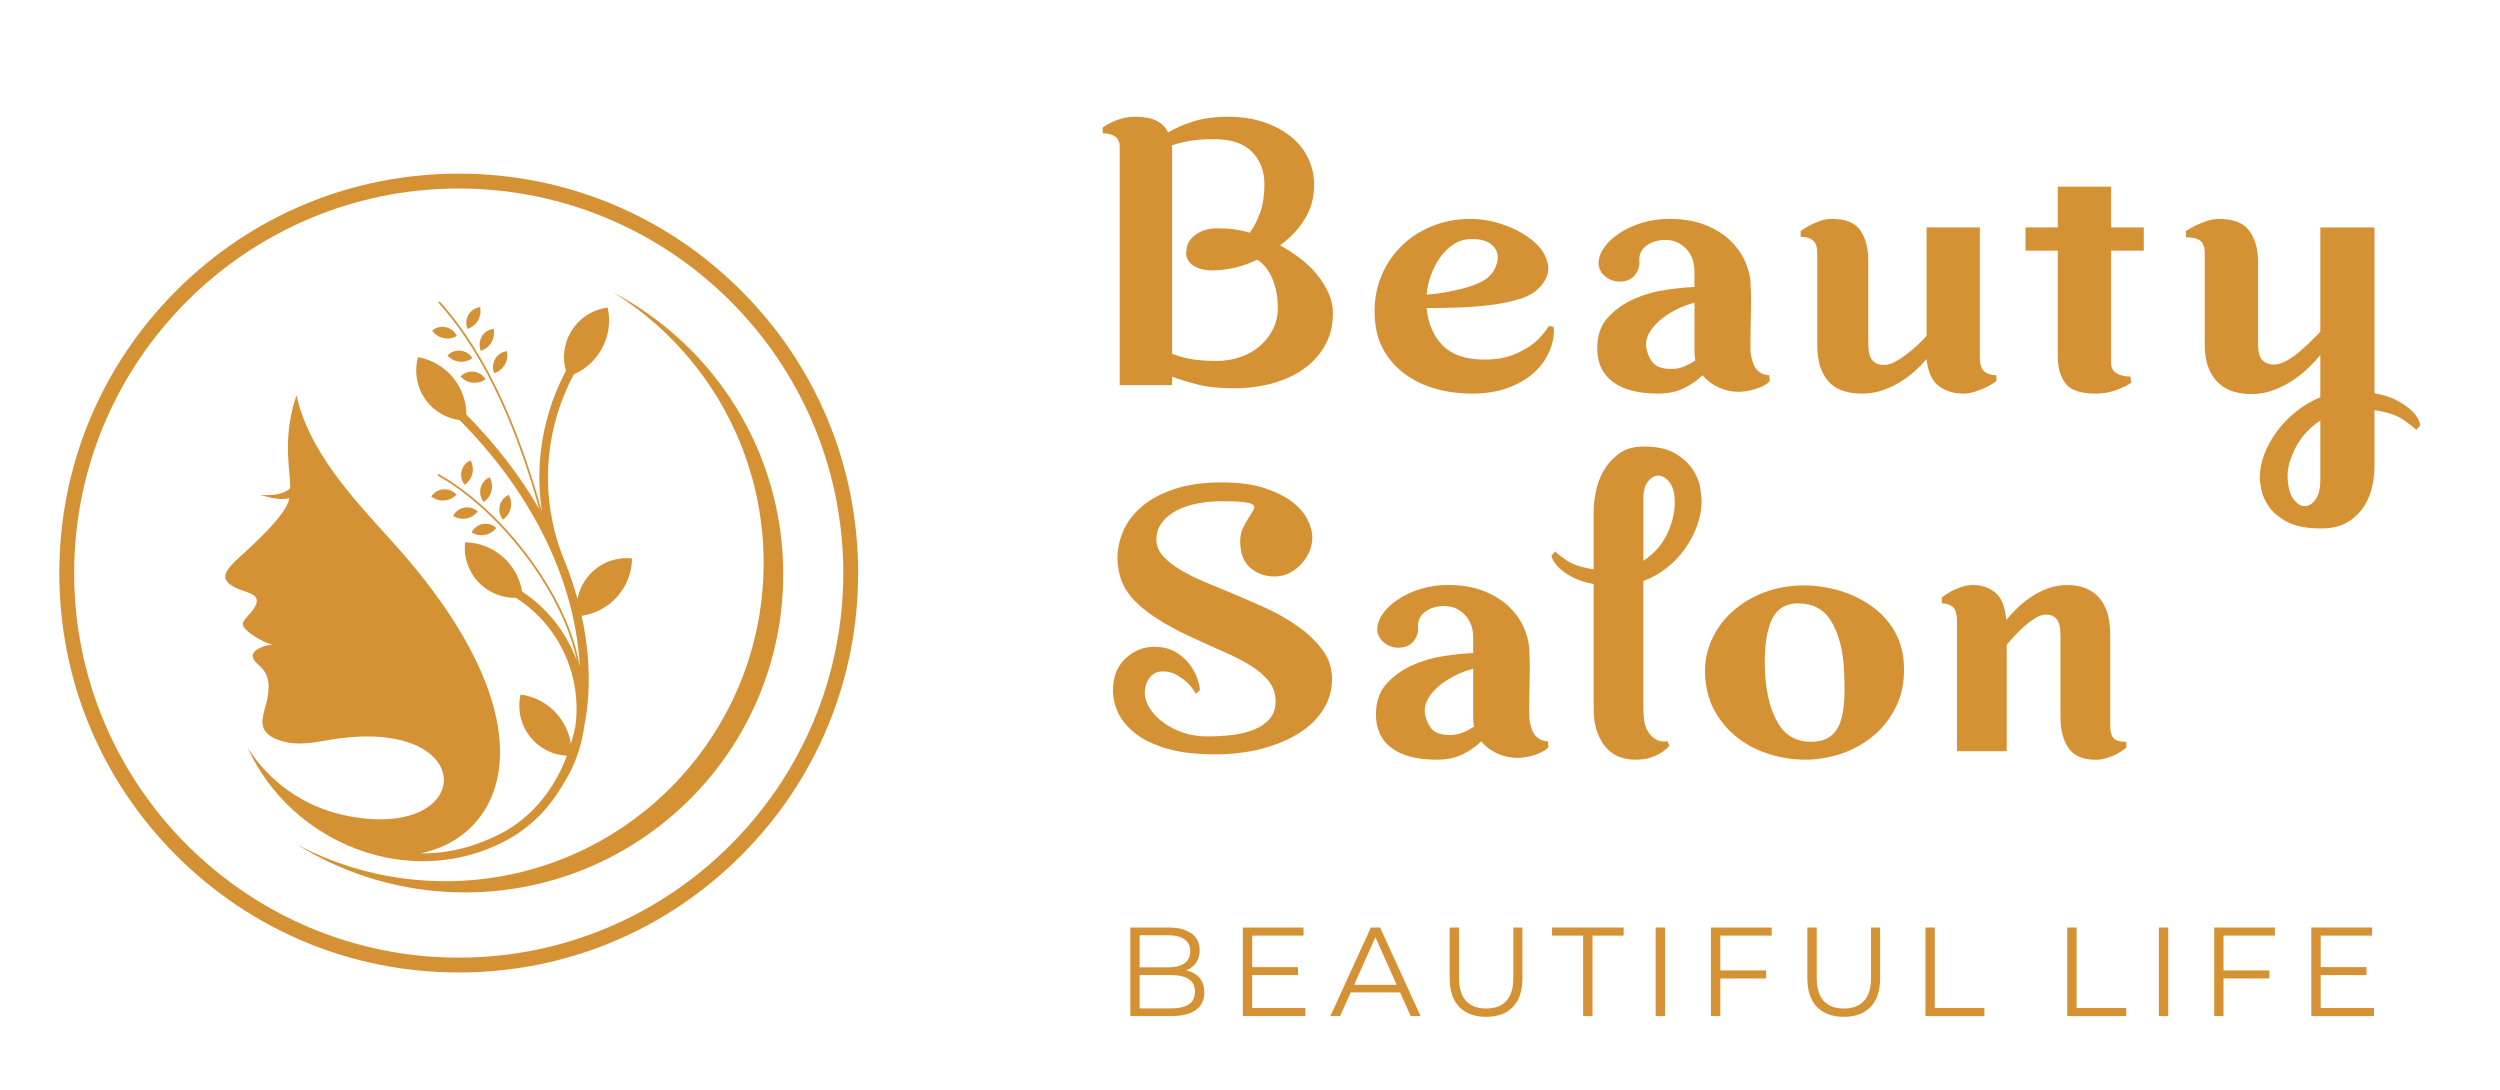<?xml version="1.0" encoding="utf-8"?>
<!-- Generator: Adobe Illustrator 24.3.0, SVG Export Plug-In . SVG Version: 6.00 Build 0)  -->
<svg version="1.1" id="Layer_1" xmlns="http://www.w3.org/2000/svg" xmlns:xlink="http://www.w3.org/1999/xlink" x="0px" y="0px"
	 viewBox="0 0 1504 656" style="enable-background:new 0 0 1504 656;" xml:space="preserve">
<style type="text/css">
	.st0{fill:#D59235;}
	.st1{fill-rule:evenodd;clip-rule:evenodd;fill:#D59235;}
</style>
<g>
	<g>
		<path class="st0" d="M721.68,588.32c1.9,2.26,2.85,5.16,2.85,8.72c0,4.57-1.69,8.08-5.06,10.54c-3.38,2.46-8.36,3.69-14.96,3.69
			H680v-53.28h22.99c5.94,0,10.54,1.19,13.82,3.58c3.27,2.39,4.91,5.76,4.91,10.12c0,2.94-0.72,5.44-2.17,7.5
			c-1.45,2.06-3.44,3.59-5.98,4.61C717.07,584.56,719.77,586.07,721.68,588.32z M685.63,562.63v19.33h16.97
			c4.31,0,7.64-0.82,9.97-2.47c2.33-1.65,3.5-4.05,3.5-7.19c0-3.15-1.17-5.54-3.5-7.19c-2.33-1.65-5.66-2.47-9.97-2.47H685.63z
			 M715.24,604.2c2.44-1.62,3.65-4.16,3.65-7.61c0-6.65-4.82-9.97-14.46-9.97h-18.8v20.02h18.8
			C709.21,606.63,712.81,605.82,715.24,604.2z"/>
		<path class="st0" d="M785.35,606.4v4.87h-37.68v-53.28h36.54v4.87h-30.9v18.95h27.56v4.8H753.3v19.79H785.35z"/>
		<path class="st0" d="M842.29,597.04H812.6l-6.39,14.23h-5.86l24.36-53.28h5.56l24.36,53.28h-5.94L842.29,597.04z M840.23,592.47
			l-12.79-28.62l-12.79,28.62H840.23z"/>
		<path class="st0" d="M877.91,605.79c-3.86-3.96-5.79-9.72-5.79-17.28v-30.52h5.63v30.3c0,6.19,1.4,10.81,4.19,13.85
			c2.79,3.04,6.82,4.57,12.1,4.57c5.33,0,9.39-1.52,12.18-4.57c2.79-3.04,4.19-7.66,4.19-13.85v-30.3h5.48v30.52
			c0,7.56-1.92,13.32-5.75,17.28c-3.83,3.96-9.2,5.94-16.1,5.94C887.15,611.73,881.77,609.75,877.91,605.79z"/>
		<path class="st0" d="M952.43,562.86h-18.73v-4.87h43.08v4.87h-18.73v48.41h-5.63V562.86z"/>
		<path class="st0" d="M996.05,557.99h5.63v53.28h-5.63V557.99z"/>
		<path class="st0" d="M1034.95,562.86v20.93h27.55v4.87h-27.55v22.61h-5.63v-53.28h36.54v4.87H1034.95z"/>
		<path class="st0" d="M1093.1,605.79c-3.86-3.96-5.79-9.72-5.79-17.28v-30.52h5.63v30.3c0,6.19,1.4,10.81,4.19,13.85
			c2.79,3.04,6.83,4.57,12.1,4.57c5.33,0,9.39-1.52,12.18-4.57c2.79-3.04,4.19-7.66,4.19-13.85v-30.3h5.48v30.52
			c0,7.56-1.92,13.32-5.75,17.28c-3.83,3.96-9.2,5.94-16.1,5.94C1102.34,611.73,1096.96,609.75,1093.1,605.79z"/>
		<path class="st0" d="M1158.33,557.99h5.63v48.41h29.84v4.87h-35.47V557.99z"/>
		<path class="st0" d="M1243.66,557.99h5.63v48.41h29.84v4.87h-35.47V557.99z"/>
		<path class="st0" d="M1298.77,557.99h5.63v53.28h-5.63V557.99z"/>
		<path class="st0" d="M1337.67,562.86v20.93h27.56v4.87h-27.56v22.61h-5.63v-53.28h36.54v4.87H1337.67z"/>
		<path class="st0" d="M1428.18,606.4v4.87h-37.68v-53.28h36.54v4.87h-30.9v18.95h27.56v4.8h-27.56v19.79H1428.18z"/>
	</g>
	<g>
		<path class="st0" d="M663.37,76.7c1.79-1.26,3.68-2.33,5.66-3.23c1.79-0.9,3.86-1.66,6.2-2.29c2.33-0.63,4.94-0.94,7.82-0.94
			c5.39,0,9.66,0.81,12.8,2.43c3.14,1.62,5.43,3.95,6.87,7.01c3.77-2.33,8.67-4.49,14.69-6.47c6.02-1.98,13.07-2.96,21.16-2.96
			c8.26,0,15.63,1.12,22.1,3.36c6.47,2.24,11.95,5.24,16.44,9c4.49,3.76,7.86,8.1,10.11,13.03c2.24,4.93,3.37,10.07,3.37,15.44
			c0,7.7-1.84,14.55-5.53,20.55c-3.68,6-8.67,11.32-14.96,15.98c3.95,2.16,7.86,4.67,11.72,7.55c3.86,2.88,7.28,6.11,10.24,9.7
			c2.97,3.6,5.34,7.37,7.14,11.32c1.79,3.95,2.69,8.09,2.69,12.4c0,7.01-1.53,13.3-4.58,18.87c-3.06,5.57-7.23,10.29-12.53,14.15
			c-5.3,3.87-11.59,6.83-18.87,8.89s-15.23,3.1-23.85,3.1c-8.62,0-16.04-0.81-22.23-2.43c-6.2-1.62-11.1-3.14-14.69-4.58v5.12
			h-31.53V88.27c0-2.87-0.94-4.93-2.83-6.19c-1.89-1.26-4.36-1.89-7.41-1.89V76.7z M729.67,162.68c-5.03,0-8.99-0.99-11.86-2.96
			c-2.88-1.97-4.31-4.76-4.31-8.35h0.27c0-4.13,1.79-7.5,5.39-10.11c3.59-2.6,7.99-3.91,13.21-3.91c3.77,0,7.28,0.23,10.51,0.67
			c3.23,0.45,6.2,1.12,8.89,2.02c2.7-3.59,4.85-7.77,6.47-12.53c1.62-4.76,2.43-10.28,2.43-16.58c0-8.09-2.52-14.64-7.55-19.67
			c-5.03-5.03-12.67-7.55-22.91-7.55c-5.57,0-10.42,0.36-14.55,1.08c-4.14,0.72-7.73,1.62-10.78,2.7c0.18,0.72,0.27,1.44,0.27,2.16
			c0,0.72,0,1.44,0,2.16v121.01c2.51,1.08,5.93,2.07,10.24,2.96c4.31,0.9,9.88,1.35,16.71,1.35c4.85,0,9.52-0.76,14.01-2.29
			c4.49-1.52,8.4-3.73,11.72-6.6c3.32-2.87,5.97-6.24,7.95-10.11c1.98-3.86,2.96-8.22,2.96-13.07c0-6.29-1.08-12.04-3.23-17.25
			c-2.16-5.21-5.21-9.07-9.16-11.59c-5.21,2.52-10.15,4.22-14.82,5.12C736.86,162.24,732.91,162.68,729.67,162.68z"/>
		<path class="st0" d="M884.64,131.69c7.01,0,14.01,1.31,21.02,3.91c7.01,2.61,12.8,5.93,17.38,9.97c4.58,4.04,7.32,8.62,8.22,13.75
			c0.9,5.12-1.26,10.11-6.47,14.96c-2.69,2.52-6.74,4.54-12.13,6.06c-5.39,1.53-11.28,2.65-17.65,3.37
			c-6.38,0.72-12.85,1.17-19.4,1.35c-6.56,0.18-12.36,0.27-17.38,0.27c0.9,9.34,4.13,16.84,9.7,22.5
			c5.57,5.66,13.92,8.49,25.06,8.49c7.01,0,12.98-1.03,17.92-3.1c4.94-2.06,8.94-4.35,11.99-6.87c3.59-3.05,6.56-6.47,8.89-10.24
			l2.96,0.54c0.36,4.85-0.5,9.7-2.56,14.55c-2.07,4.85-5.17,9.16-9.3,12.94c-4.14,3.77-9.34,6.83-15.63,9.16
			c-6.29,2.33-13.57,3.5-21.83,3.5c-7.37,0-14.51-0.94-21.43-2.83c-6.92-1.89-13.16-4.85-18.73-8.89
			c-5.57-4.04-10.02-9.16-13.34-15.36c-3.33-6.2-4.99-13.7-4.99-22.5c0-7.72,1.44-14.96,4.31-21.7c2.87-6.74,6.87-12.62,11.99-17.65
			c5.12-5.03,11.23-8.98,18.33-11.86C868.69,133.13,876.38,131.69,884.64,131.69z M885.45,143.82c-3.95,0-7.5,0.99-10.65,2.96
			c-3.15,1.98-5.89,4.58-8.22,7.82c-2.34,3.23-4.22,6.83-5.66,10.78c-1.44,3.95-2.34,7.91-2.69,11.86
			c3.23-0.18,6.69-0.58,10.38-1.21c3.68-0.63,7.28-1.39,10.78-2.29c3.5-0.9,6.74-1.98,9.7-3.23c2.96-1.26,5.26-2.7,6.87-4.31
			c1.97-1.97,3.41-4.27,4.31-6.87c0.9-2.6,1.03-5.03,0.4-7.28c-0.63-2.24-2.16-4.18-4.58-5.79
			C893.67,144.63,890.12,143.82,885.45,143.82z"/>
		<path class="st0" d="M1053.08,209.85c0,2.88,0.58,5.89,1.75,9.03c1.17,3.15,3.28,5.26,6.33,6.33c1.44,0.36,2.51,0.54,3.23,0.54
			l0.27,3.5c-0.9,1.08-2.16,2.02-3.77,2.83c-1.62,0.81-3.28,1.48-4.99,2.02c-1.71,0.54-3.46,0.94-5.26,1.21
			c-1.8,0.27-3.33,0.4-4.58,0.4c-4.31,0-8.4-0.9-12.26-2.7c-3.87-1.79-7.05-4.22-9.57-7.28c-3.06,3.06-6.78,5.66-11.19,7.82
			c-4.4,2.16-9.57,3.23-15.5,3.23c-11.86,0-20.93-2.34-27.22-7.01c-6.29-4.67-9.43-11.41-9.43-20.21c0-7.72,2.16-13.92,6.47-18.6
			c4.31-4.67,9.47-8.35,15.5-11.05c6.02-2.7,12.4-4.54,19.14-5.52c6.74-0.99,12.53-1.57,17.38-1.75v-9.97
			c0-2.16-0.36-4.31-1.08-6.47c-0.72-2.16-1.8-4.08-3.23-5.79c-1.44-1.71-3.23-3.14-5.39-4.31c-2.16-1.17-4.76-1.75-7.82-1.75
			c-4.49,0-8.31,1.17-11.45,3.5c-3.15,2.34-4.54,5.57-4.18,9.7c0.18,2.88-0.77,5.57-2.83,8.09c-2.07,2.52-5.08,3.77-9.03,3.77
			c-3.23,0-6.06-0.99-8.49-2.96c-2.43-1.98-3.82-4.4-4.18-7.28c-0.18-3.23,0.81-6.47,2.96-9.7c2.16-3.23,5.21-6.2,9.16-8.89
			c3.95-2.7,8.53-4.85,13.75-6.47c5.21-1.62,10.78-2.43,16.71-2.43c8.09,0,15.13,1.17,21.16,3.5c6.02,2.34,11,5.35,14.96,9.03
			c3.95,3.68,6.96,7.73,9.03,12.13c2.06,4.4,3.28,8.67,3.64,12.8c0.36,6.65,0.45,13.25,0.27,19.81
			C1053.17,195.52,1053.08,202.48,1053.08,209.85z M1005.65,221.98c2.51,0,4.99-0.49,7.41-1.48c2.43-0.99,4.72-2.2,6.87-3.64
			c-0.18-0.9-0.32-1.84-0.4-2.83c-0.09-0.99-0.13-2.02-0.13-3.1v-28.84c-4.14,1.08-8,2.56-11.59,4.45c-3.6,1.89-6.74,4-9.43,6.33
			c-2.69,2.34-4.76,4.81-6.2,7.41c-1.44,2.61-2.07,5.26-1.89,7.95c0.36,3.42,1.57,6.56,3.64,9.43
			C995.99,220.54,999.9,221.98,1005.65,221.98z"/>
		<path class="st0" d="M1191.07,136.81v77.89c0,4.67,0.99,7.68,2.97,9.03c1.97,1.35,4.31,2.02,7.01,2.02v3.5
			c-1.98,1.44-4.04,2.7-6.2,3.77c-1.98,0.9-4.17,1.75-6.58,2.56c-2.41,0.81-4.86,1.21-7.35,1.21c-5.53,0-10.33-1.48-14.43-4.45
			c-4.1-2.96-6.59-8.4-7.48-16.31c-1.62,1.98-3.69,4.14-6.2,6.47c-2.52,2.34-5.44,4.58-8.76,6.74c-3.33,2.16-7.01,3.95-11.05,5.39
			c-4.04,1.44-8.31,2.16-12.8,2.16c-3.6,0-7.05-0.45-10.38-1.35c-3.33-0.9-6.2-2.47-8.62-4.72s-4.36-5.3-5.79-9.16
			c-1.44-3.86-2.16-8.67-2.16-14.42v-55.52c0-6.11-3.33-9.16-9.97-9.16v-3.5c1.79-1.25,3.68-2.43,5.66-3.5
			c1.79-0.9,3.81-1.75,6.06-2.56c2.24-0.81,4.62-1.21,7.14-1.21c8.26,0,13.97,2.34,17.11,7.01c3.14,4.67,4.72,10.78,4.72,18.33
			v49.86c0,4.85,0.85,8.18,2.56,9.97c1.71,1.8,4,2.7,6.87,2.7c2.16,0,4.45-0.67,6.87-2.02c2.43-1.35,4.8-2.92,7.14-4.72
			c2.33-1.79,4.54-3.68,6.6-5.66c2.06-1.98,3.73-3.68,4.99-5.12v-65.22H1191.07z"/>
		<path class="st0" d="M1218.56,136.81h19.4v-24.53h32.07v24.53h19.67v14.01h-19.67v67.38c0,3.06,1.17,5.21,3.5,6.47
			c2.33,1.26,5.03,1.89,8.09,1.89l0.54,3.77c-1.98,1.26-4.04,2.33-6.2,3.23c-1.98,0.9-4.26,1.66-6.85,2.29
			c-2.59,0.63-5.4,0.94-8.43,0.94c-8.91,0-14.93-2.02-18.04-6.06c-3.12-4.04-4.67-9.47-4.67-16.31v-63.6h-19.4V136.81z"/>
		<path class="st0" d="M1453.57,258.63c-1.08-1.26-3.64-3.28-7.68-6.06c-4.04-2.79-9.84-4.72-17.38-5.79v33.96
			c0,3.23-0.4,6.96-1.21,11.18c-0.81,4.22-2.38,8.26-4.72,12.13c-2.34,3.86-5.62,7.14-9.84,9.84c-4.22,2.7-9.66,4.04-16.31,4.04
			c-8.62,0-15.41-1.31-20.35-3.91c-4.94-2.61-8.62-5.66-11.05-9.16c-2.43-3.5-3.95-6.92-4.58-10.24c-0.63-3.33-0.94-5.79-0.94-7.41
			c0-4.49,0.9-9.12,2.69-13.88c1.79-4.76,4.31-9.34,7.55-13.74c3.23-4.4,7.1-8.4,11.59-11.99c4.49-3.6,9.34-6.47,14.55-8.62v-25.33
			c-1.62,1.98-3.73,4.27-6.33,6.87c-2.61,2.61-5.71,5.17-9.3,7.68c-3.6,2.52-7.59,4.62-11.99,6.33c-4.4,1.71-9.03,2.56-13.88,2.56
			c-3.77,0-7.32-0.5-10.65-1.48c-3.33-0.99-6.29-2.65-8.89-4.99c-2.61-2.33-4.67-5.43-6.2-9.3c-1.53-3.86-2.29-8.67-2.29-14.42
			v-54.71c0-3.41-0.85-5.84-2.56-7.28c-1.71-1.44-4.63-2.16-8.76-2.16v-3.77c1.97-1.25,4.04-2.43,6.2-3.5
			c1.97-0.9,4.13-1.75,6.47-2.56c2.33-0.81,4.85-1.21,7.55-1.21c8.44,0,14.42,2.38,17.92,7.14c3.5,4.76,5.26,11.01,5.26,18.73v49.05
			c0,4.85,0.85,8.18,2.56,9.97c1.71,1.8,4.08,2.7,7.14,2.7c2.33,0,4.99-0.85,7.95-2.56c2.96-1.71,5.75-3.73,8.35-6.06
			c2.6-2.33,4.94-4.54,7.01-6.6c2.06-2.06,3.55-3.55,4.45-4.45v-62.8h32.61v99.72c5.03,0.9,9.3,2.24,12.8,4.04
			c3.5,1.79,6.33,3.64,8.49,5.52c2.16,1.89,3.73,3.73,4.72,5.53c0.99,1.79,1.48,3.23,1.48,4.31L1453.57,258.63z M1376.22,285.85
			c0,6.29,1.12,11,3.37,14.15c2.24,3.14,4.62,4.62,7.14,4.45c2.33,0,4.45-1.35,6.33-4.04c1.89-2.7,2.83-6.47,2.83-11.32v-36.11
			c-6.47,4.31-11.37,9.66-14.69,16.04C1377.88,275.38,1376.22,281,1376.22,285.85z"/>
		<path class="st0" d="M672.27,335.57c0-5.4,1.17-10.8,3.5-16.2c2.33-5.4,6.02-10.26,11.05-14.58c5.03-4.32,11.54-7.83,19.54-10.53
			c7.99-2.7,17.56-4.05,28.7-4.05c10.06,0,18.55,1.12,25.47,3.37c6.91,2.25,12.53,5.03,16.84,8.35c4.31,3.33,7.41,6.92,9.3,10.78
			c1.89,3.87,2.83,7.41,2.83,10.65c0,2.7-0.54,5.39-1.62,8.09c-1.08,2.7-2.65,5.21-4.72,7.55c-2.07,2.34-4.49,4.22-7.28,5.66
			c-2.79,1.44-5.79,2.16-9.03,2.16c-5.75,0-10.65-1.75-14.69-5.26c-4.04-3.5-6.06-8.85-6.06-16.04c0-3.05,0.58-5.75,1.75-8.09
			c1.17-2.33,2.33-4.4,3.5-6.2c1.17-1.79,2.11-3.32,2.83-4.58c0.72-1.25,0.63-2.24-0.27-2.96c-0.9-0.72-2.79-1.25-5.66-1.62
			c-2.88-0.36-7.37-0.54-13.48-0.54c-4.85,0-9.61,0.45-14.28,1.35c-4.67,0.9-8.85,2.29-12.53,4.18c-3.68,1.89-6.65,4.31-8.89,7.28
			c-2.25,2.96-3.37,6.43-3.37,10.38c0,3.6,1.39,6.92,4.18,9.97c2.78,3.06,6.33,5.84,10.65,8.35c4.31,2.52,9.12,4.9,14.42,7.14
			c5.3,2.25,10.38,4.36,15.23,6.33c6.47,2.69,13.29,5.66,20.48,8.89c7.18,3.23,13.79,6.97,19.81,11.18
			c6.02,4.22,11,8.94,14.96,14.15c3.95,5.21,5.93,11.14,5.93,17.79c0,6.65-1.75,12.76-5.26,18.33c-3.5,5.57-8.4,10.33-14.69,14.28
			c-6.29,3.95-13.7,7.05-22.23,9.3c-8.54,2.24-17.92,3.37-28.16,3.37c-11.68,0-21.43-1.17-29.24-3.5
			c-7.82-2.33-14.11-5.39-18.87-9.16c-4.76-3.77-8.18-7.9-10.24-12.4c-2.07-4.49-3.1-8.89-3.1-13.21c0-8.26,2.51-14.73,7.55-19.41
			c5.03-4.67,10.78-7.01,17.25-7.01c5.03,0,9.3,1.04,12.8,3.1c3.5,2.07,6.33,4.54,8.49,7.41c2.16,2.88,3.73,5.79,4.72,8.76
			c0.99,2.96,1.48,5.26,1.48,6.87l-2.43,2.16c-1.44-2.51-3.15-4.76-5.12-6.74c-1.8-1.62-3.91-3.14-6.33-4.58
			c-2.43-1.44-5.26-2.16-8.49-2.16c-3.42,0-6.06,1.31-7.95,3.94c-1.89,2.62-2.83,5.56-2.83,8.82c0,3.07,0.99,6.19,2.96,9.36
			c1.98,3.17,4.67,6.02,8.09,8.55c3.41,2.53,7.37,4.57,11.86,6.11c4.49,1.54,9.34,2.31,14.55,2.31c5.57,0,10.82-0.31,15.77-0.94
			c4.94-0.63,9.3-1.76,13.07-3.38c3.77-1.62,6.78-3.78,9.03-6.48c2.24-2.7,3.37-6.12,3.37-10.26c0-4.5-1.31-8.46-3.91-11.88
			c-2.61-3.42-6.2-6.57-10.78-9.45c-4.58-2.88-10.06-5.71-16.44-8.5c-6.38-2.79-13.43-5.98-21.16-9.58
			c-14.55-6.84-25.33-13.82-32.34-20.93C675.77,354.51,672.27,345.83,672.27,335.57z"/>
		<path class="st0" d="M919.95,430.09c0,2.88,0.58,5.89,1.75,9.03c1.17,3.15,3.28,5.26,6.33,6.33c1.44,0.36,2.51,0.54,3.23,0.54
			l0.27,3.5c-0.9,1.08-2.16,2.02-3.77,2.83c-1.62,0.81-3.28,1.48-4.99,2.02c-1.71,0.54-3.46,0.94-5.26,1.21
			c-1.8,0.27-3.33,0.4-4.58,0.4c-4.31,0-8.4-0.9-12.26-2.69c-3.87-1.79-7.05-4.22-9.57-7.28c-3.06,3.06-6.78,5.66-11.18,7.82
			c-4.4,2.16-9.57,3.23-15.5,3.23c-11.86,0-20.93-2.34-27.22-7.01c-6.29-4.67-9.43-11.41-9.43-20.21c0-7.72,2.16-13.92,6.47-18.6
			c4.31-4.67,9.47-8.35,15.5-11.05c6.02-2.69,12.4-4.54,19.14-5.52c6.74-0.99,12.53-1.57,17.38-1.75v-9.97
			c0-2.16-0.36-4.31-1.08-6.47c-0.72-2.16-1.8-4.09-3.23-5.79c-1.44-1.71-3.23-3.14-5.39-4.31c-2.16-1.17-4.76-1.75-7.82-1.75
			c-4.49,0-8.31,1.17-11.45,3.5c-3.15,2.34-4.54,5.57-4.18,9.7c0.18,2.88-0.77,5.57-2.83,8.09c-2.07,2.52-5.08,3.77-9.03,3.77
			c-3.23,0-6.06-0.99-8.49-2.96c-2.43-1.97-3.82-4.4-4.18-7.28c-0.18-3.23,0.81-6.47,2.96-9.7c2.16-3.23,5.21-6.2,9.16-8.89
			c3.95-2.7,8.53-4.85,13.74-6.47c5.21-1.62,10.78-2.43,16.71-2.43c8.09,0,15.13,1.17,21.16,3.5c6.02,2.34,11,5.35,14.96,9.03
			c3.95,3.68,6.96,7.73,9.03,12.13c2.06,4.41,3.28,8.67,3.64,12.8c0.36,6.65,0.45,13.25,0.27,19.81
			C920.04,415.76,919.95,422.72,919.95,430.09z M872.51,442.21c2.51,0,4.99-0.49,7.41-1.48c2.43-0.99,4.72-2.2,6.87-3.64
			c-0.18-0.9-0.32-1.84-0.4-2.83c-0.09-0.99-0.13-2.02-0.13-3.1v-28.84c-4.14,1.08-8,2.56-11.59,4.45c-3.6,1.89-6.74,4-9.43,6.33
			c-2.7,2.34-4.76,4.81-6.2,7.41c-1.44,2.61-2.07,5.26-1.89,7.95c0.36,3.41,1.57,6.56,3.64,9.43
			C862.85,440.78,866.76,442.21,872.51,442.21z"/>
		<path class="st0" d="M958.76,351.39c-4.67-0.9-8.58-2.11-11.72-3.64c-3.14-1.52-5.75-3.19-7.82-4.99
			c-2.06-1.79-3.55-3.46-4.45-4.99c-0.9-1.52-1.35-2.74-1.35-3.64l2.16-2.43c0.9,1.08,3.19,2.88,6.87,5.39
			c3.68,2.52,9.12,4.31,16.31,5.39v-35.58c0-2.7,0.4-6.24,1.21-10.65c0.81-4.4,2.33-8.62,4.58-12.67c2.24-4.04,5.3-7.55,9.16-10.51
			c3.86-2.96,8.85-4.45,14.96-4.45c8.26,0,14.73,1.44,19.4,4.31c4.67,2.88,8.17,6.16,10.51,9.84c2.33,3.68,3.77,7.32,4.31,10.92
			c0.54,3.6,0.81,6.11,0.81,7.55c0,5.03-0.9,10.02-2.7,14.96c-1.8,4.94-4.22,9.57-7.28,13.88c-3.06,4.31-6.74,8.18-11.05,11.59
			c-4.31,3.42-8.99,6.02-14.01,7.82v76.81c0,5.75,0.72,9.97,2.16,12.67c1.44,2.69,3.14,4.58,5.12,5.66c1.97,1.26,4.4,1.71,7.28,1.35
			l1.08,2.69c-1.44,1.62-3.15,3.06-5.12,4.31c-1.8,1.08-3.91,2.02-6.33,2.83c-2.43,0.81-5.44,1.21-9.03,1.21
			c-3.06,0-6.06-0.5-9.03-1.48c-2.97-0.99-5.62-2.7-7.95-5.12c-2.34-2.43-4.27-5.61-5.79-9.57c-1.53-3.95-2.29-8.89-2.29-14.82
			V351.39z M988.67,337.37c6.29-4.13,11-9.43,14.15-15.9c3.14-6.47,4.72-12.84,4.72-19.14c0-5.39-0.99-9.39-2.97-11.99
			c-1.98-2.6-4.14-4-6.47-4.18c-2.34-0.18-4.49,0.9-6.47,3.23c-1.98,2.34-2.96,5.75-2.96,10.24V337.37z"/>
		<path class="st0" d="M1084.89,352.2c7.72,0,15.09,1.08,22.1,3.23c7.01,2.16,13.29,5.21,18.87,9.16
			c5.57,3.95,10.06,8.76,13.48,14.42c3.41,5.66,5.39,11.99,5.93,19c0.72,9.7-0.59,18.24-3.91,25.6
			c-3.33,7.37-7.86,13.52-13.61,18.46c-5.75,4.94-12.26,8.67-19.54,11.18c-7.28,2.51-14.6,3.77-21.97,3.77
			c-7.37,0-14.55-1.08-21.56-3.23c-7.01-2.16-13.3-5.34-18.87-9.57c-5.57-4.22-10.15-9.43-13.75-15.63
			c-3.6-6.2-5.66-13.25-6.2-21.16c-0.54-7.9,0.67-15.23,3.64-21.97c2.96-6.74,7.18-12.57,12.67-17.52
			c5.48-4.94,11.9-8.8,19.27-11.59C1068.81,353.59,1076.62,352.2,1084.89,352.2z M1089.47,446.26c4.49,0,8.17-0.94,11.05-2.83
			c2.87-1.89,5.03-4.76,6.47-8.62c1.44-3.86,2.29-8.71,2.56-14.55c0.27-5.84,0.13-12.71-0.4-20.62c-0.9-10.78-3.5-19.58-7.82-26.41
			c-4.31-6.83-10.87-10.24-19.67-10.24c-8.09,0-13.61,3.91-16.57,11.72c-2.97,7.82-4,18.55-3.1,32.21
			c0.9,11.86,3.55,21.38,7.95,28.57C1074.33,442.66,1080.85,446.26,1089.47,446.26z"/>
		<path class="st0" d="M1177.33,451.92v-77.89c0-4.67-0.9-7.68-2.69-9.03c-1.8-1.35-3.95-2.02-6.47-2.02v-3.5
			c1.79-1.44,3.68-2.7,5.66-3.77c1.79-0.9,3.82-1.75,6.06-2.56c2.24-0.81,4.62-1.21,7.14-1.21c5.03,0,9.43,1.48,13.21,4.45
			c3.77,2.96,6.02,8.49,6.74,16.58c1.61-1.98,3.62-4.18,6.04-6.6c2.41-2.43,5.18-4.72,8.32-6.87c3.13-2.16,6.57-3.95,10.33-5.39
			c3.76-1.44,7.78-2.16,12.08-2.16c3.4,0,6.62,0.5,9.66,1.48c3.04,0.99,5.77,2.61,8.19,4.85c2.41,2.25,4.34,5.3,5.77,9.16
			c1.43,3.87,2.15,8.76,2.15,14.69v54.71c0,3.41,0.67,5.84,2.02,7.28c1.35,1.44,3.91,2.16,7.68,2.16v3.5
			c-1.8,1.44-3.68,2.69-5.66,3.77c-1.8,0.9-3.77,1.71-5.91,2.43c-2.14,0.72-4.46,1.08-6.95,1.08c-7.66,0-13.09-2.34-16.3-7.01
			c-3.2-4.67-4.81-10.87-4.81-18.6v-49.05c0-4.85-0.77-8.17-2.29-9.97c-1.53-1.79-3.64-2.7-6.33-2.7c-1.98,0-4.09,0.67-6.33,2.02
			c-2.25,1.35-4.45,2.96-6.6,4.85c-2.16,1.89-4.18,3.87-6.06,5.93c-1.89,2.07-3.46,3.82-4.72,5.26v64.14H1177.33z"/>
	</g>
	<g>
		<g>
			<g>
				<g>
					<path class="st0" d="M368.86,175.88c54.35,33.79,90.54,94.03,90.54,162.74c0,105.76-85.74,191.5-191.5,191.5
						c-32.2,0-62.53-7.96-89.17-22c29.31,18.22,63.9,28.76,100.96,28.76c105.76,0,191.5-85.74,191.5-191.5
						C471.19,271.81,429.7,207.95,368.86,175.88z"/>
				</g>
			</g>
			<g>
				<path class="st1" d="M288.81,184.75c1.27,5.67-2.01,11.36-7.56,13.09c-1.14-2.74-0.94-5.85,0.54-8.42
					C283.27,186.86,285.87,185.13,288.81,184.75 M259.97,198.87c3.34,4.79,9.79,6.21,14.84,3.28c-1.25-2.71-3.7-4.67-6.61-5.31
					C265.28,196.19,262.24,196.95,259.97,198.87z M269.21,213.85c3.81,4.36,10.32,5.06,14.98,1.62c-1.53-2.53-4.15-4.2-7.09-4.52
					C274.16,210.63,271.24,211.7,269.21,213.85z M296.93,197.79c1.28,5.73-2.04,11.49-7.65,13.25c-1.16-2.77-0.96-5.92,0.54-8.52
					C291.33,199.92,293.96,198.17,296.93,197.79z M277.09,226.49c3.81,4.35,10.32,5.06,14.97,1.62c-1.53-2.53-4.15-4.2-7.09-4.52
					C282.03,223.27,279.12,224.34,277.09,226.49z M304.95,211.25c1.28,5.73-2.04,11.49-7.65,13.25c-1.16-2.77-0.95-5.92,0.55-8.52
					C299.35,213.38,301.98,211.63,304.95,211.25z M283.06,276.93c2.83,5.06,1.3,11.46-3.51,14.7c-1.88-2.29-2.58-5.33-1.89-8.22
					C278.35,280.52,280.35,278.12,283.06,276.93z M259.44,298.68c4.57,3.64,11.16,3.16,15.16-1.09c-1.97-2.24-4.87-3.42-7.84-3.21
					C263.78,294.6,261.07,296.19,259.44,298.68z M272.57,310.4c4.89,3.08,11.33,1.9,14.81-2.72c-2.18-1.99-5.17-2.85-8.08-2.31
					C276.4,305.91,273.9,307.77,272.57,310.4z M294.56,287.1c2.86,5.13,1.32,11.6-3.55,14.88c-1.9-2.32-2.6-5.4-1.9-8.32
					C289.8,290.74,291.82,288.31,294.56,287.1z M283.72,320.27c4.89,3.08,11.34,1.9,14.82-2.72c-2.19-1.99-5.18-2.84-8.09-2.31
					C287.55,315.77,285.06,317.63,283.72,320.27z M306.09,297.72c2.86,5.12,1.32,11.6-3.55,14.88c-1.9-2.32-2.6-5.4-1.9-8.32
					C301.32,301.35,303.35,298.93,306.09,297.72z M197.72,445.22c92.11-15.91,89.47,62.45,9.37,45.2
					c-24.14-5.19-45.15-19.93-58.25-40.86c26.56,58.55,98.41,86.66,155.8,56.02c14.22-7.59,25.71-19.15,34.04-33.61
					c6.46-10.03,10.64-21.19,12.44-32.73c0.07-0.43,0.13-0.87,0.19-1.3c2.69-13.07,3.55-27.28,2.39-42.2
					c-0.64-8.23-1.89-16.67-3.78-25.27c17.09-2.45,30.09-17,30.33-34.52c-9.35-1-18.63,2.42-25.09,9.24
					c-4.04,4.27-6.69,9.56-7.74,15.2c-1.85-6.72-4.08-13.51-6.72-20.33h0.01l-0.01-0.01c-0.89-2.29-1.81-4.58-2.78-6.88
					c-6.21-16.69-8.91-34.29-8.12-51.74c0.86-19.44,6.05-38.69,15.49-56.27c15.32-6.71,24.03-23.45,20.3-40.12
					c-9.32,1.19-17.55,6.67-22.26,14.81c-4.1,7.1-5.1,15.51-2.88,23.3c-9.65,18.15-14.95,38-15.85,58.06
					c-0.4,8.83,0.07,17.7,1.39,26.48c-6.74-24.23-14.57-46.66-23.76-66.76c-10.62-23.22-23.06-43.35-37.74-59.6l-0.8,0.73
					c14.6,16.16,26.97,36.2,37.55,59.31c8.97,19.6,16.63,41.41,23.24,64.97c-11.19-19.3-25.71-38.5-43.87-56.88
					c-0.07-16.87-12.18-31.58-29.11-34.62c-2.51,9.06-0.66,18.77,5.02,26.26c4.89,6.44,12.11,10.6,20.02,11.65
					c26.24,26.47,44.77,54.65,56.52,82.32c0.88,2.34,1.82,4.68,2.83,6.99c7.15,18.58,11.26,36.84,12.59,54.08
					c0.14,1.8,0.25,3.59,0.32,5.37c-2.59-17.55-11.12-37.19-23.18-55.7c-16.21-24.89-38.8-47.74-61.83-60.7l-0.53,0.95
					c22.88,12.88,45.33,35.6,61.45,60.35c11.02,16.92,19.08,34.77,22.29,51.05c-3.26-8.96-8.01-17.24-13.97-24.53
					c-5.37-6.57-11.74-12.32-18.92-17.05c-2.73-16.7-17.06-29.35-34.3-29.64c-1.03,9.34,2.35,18.63,9.16,25.11
					c5.8,5.52,13.51,8.47,21.41,8.3c7.08,4.53,13.36,10.13,18.63,16.57c6.96,8.51,12.15,18.47,15.09,29.31
					c2.81,10.33,3.47,20.98,2.08,31.34c-0.75,3.65-1.66,7.22-2.7,10.67c-2.32-15.24-14.45-27.58-30.28-29.7
					c-2.1,9.16,0.19,18.78,6.2,26c5.42,6.51,13.29,10.41,21.66,10.82c-0.69,1.85-1.44,3.67-2.23,5.45
					c-7.97,17.99-20.44,32.24-36.66,40.89c-13.51,7.21-30.45,12.65-49.3,12.41c52.14-10.55,81.51-79.45-17.9-188.69
					c-24.91-27.37-49.3-54.17-56.56-86.92c-1.86,5.28-3.22,10.8-4.07,16.51c-1.68,11.17-1.22,20.4-0.15,31.53
					c0.32,2.8,0.46,5.41,0.41,7.84c-4.01,4.08-11.3,4.37-18.11,4.12c5.67,1.52,12.09,3.32,17.53,1.93l-0.17,0.87
					c-1.68,7.84-15.11,21.26-26.66,31.77c-11.49,10.44-19.1,17.05,0.11,23.39c5.3,1.75,9.63,3.78,5.62,10.05
					c-5.12,8.02-12.33,8.69,0.05,16.89c3.84,2.54,8.39,4.69,11.61,5.41c-3.8-0.73-12.51,2.51-12.54,6.23
					c-0.07,7.46,14.83,5.52,7.61,30.9c-1.97,6.91-3.9,13.69,4,18.18C174.48,449.24,185.65,447.3,197.72,445.22z"/>
			</g>
		</g>
		<g>
			<path class="st0" d="M275.97,585.05c-64.19,0-124.53-24.99-169.91-70.38c-45.39-45.39-70.38-105.73-70.38-169.91
				s25-124.53,70.38-169.91c45.39-45.39,105.73-70.38,169.91-70.38c64.18,0,124.53,25,169.91,70.38
				c45.39,45.39,70.38,105.73,70.38,169.91s-25,124.53-70.38,169.91C400.5,560.06,340.16,585.05,275.97,585.05z M275.97,113.41
				c-127.57,0-231.35,103.78-231.35,231.35s103.78,231.35,231.35,231.35c127.57,0,231.35-103.78,231.35-231.35
				S403.54,113.41,275.97,113.41z"/>
		</g>
	</g>
</g>
</svg>
